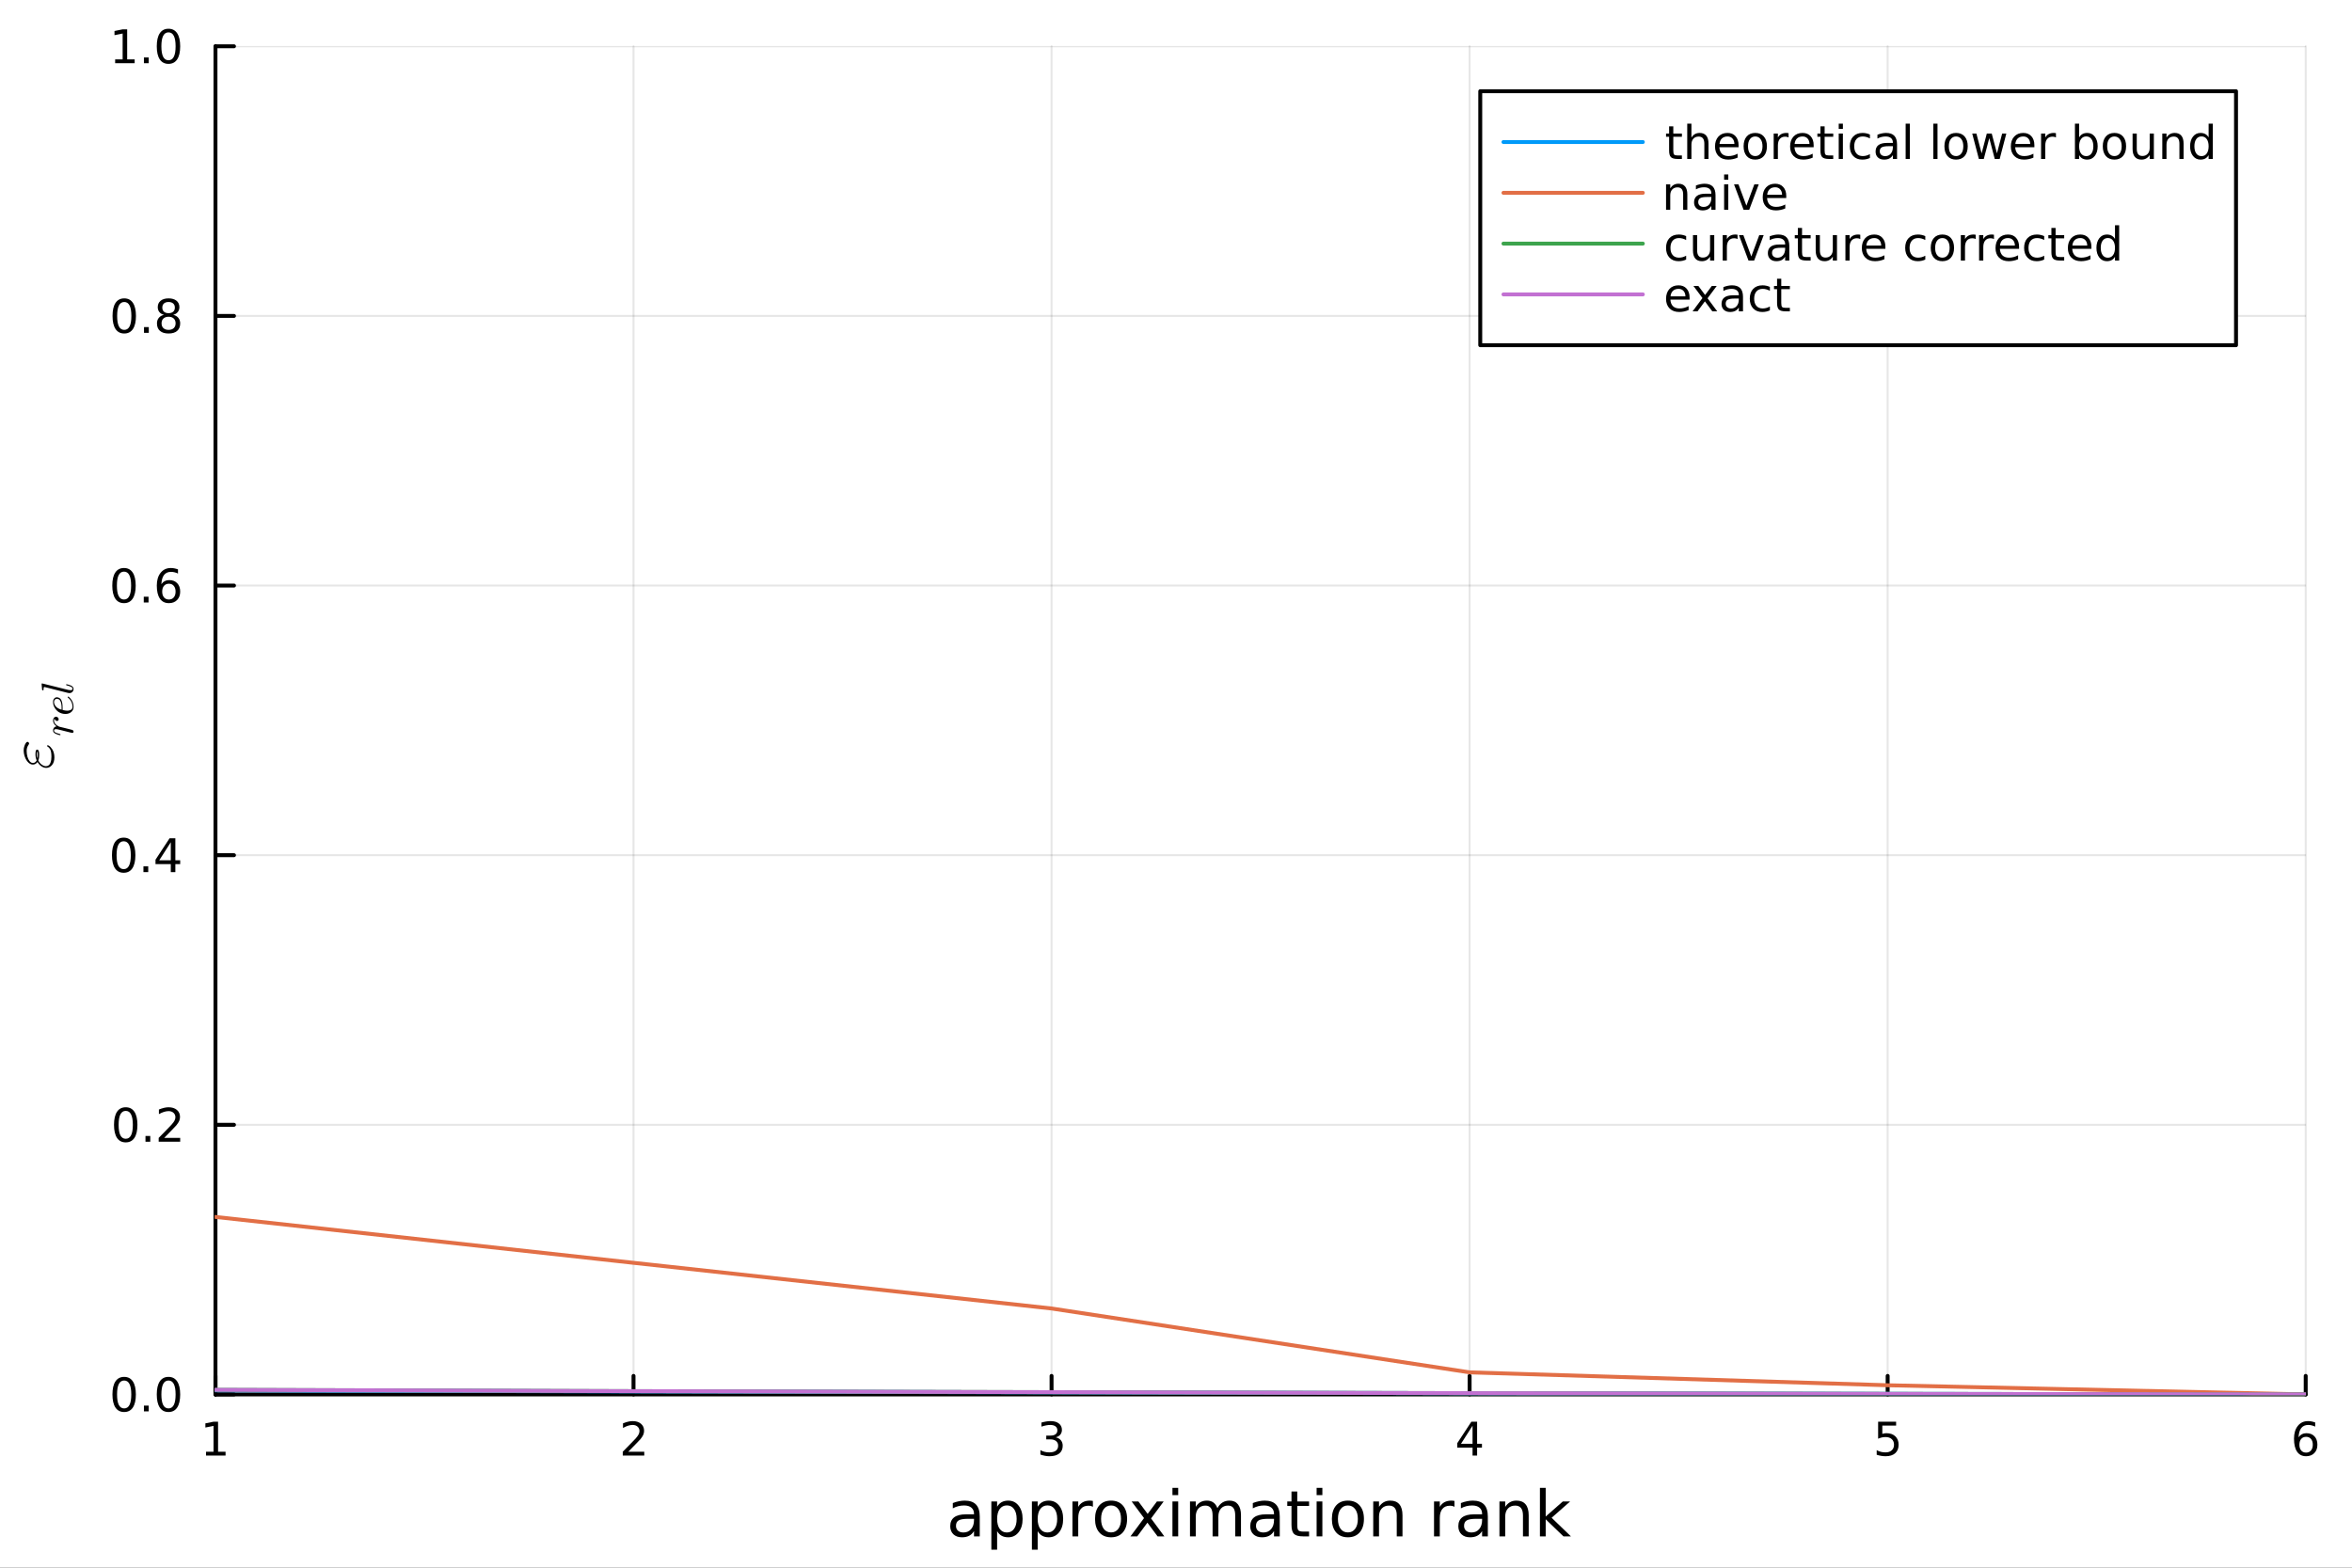 <?xml version="1.0" encoding="utf-8"?>
<svg xmlns="http://www.w3.org/2000/svg" xmlns:xlink="http://www.w3.org/1999/xlink" width="600" height="400" viewBox="0 0 2400 1600">
<rect x="0" y="0" width="2400" height="1600" fill="#333333" stroke="none"/>
<defs>
  <clipPath id="clip770">
    <rect x="0" y="0" width="2400" height="1600"/>
  </clipPath>
</defs>
<path clip-path="url(#clip770)" d="M0 1600 L2400 1600 L2400 0 L0 0  Z" fill="#ffffff" fill-rule="evenodd" fill-opacity="1"/>
<defs>
  <clipPath id="clip771">
    <rect x="480" y="0" width="1681" height="1600"/>
  </clipPath>
</defs>
<defs>
  <clipPath id="clip772">
    <rect x="310" y="47" width="2043" height="1377"/>
  </clipPath>
</defs>
<path clip-path="url(#clip770)" d="M219.866 1423.18 L2352.76 1423.18 L2352.76 47.244 L219.866 47.244  Z" fill="#ffffff" fill-rule="evenodd" fill-opacity="1"/>
<defs>
  <clipPath id="clip773">
    <rect x="219" y="47" width="2134" height="1377"/>
  </clipPath>
</defs>
<polyline clip-path="url(#clip773)" style="stroke:#000000; stroke-linecap:round; stroke-linejoin:round; stroke-width:2; stroke-opacity:0.1; fill:none" points="219.866,1423.18 219.866,47.244 "/>
<polyline clip-path="url(#clip773)" style="stroke:#000000; stroke-linecap:round; stroke-linejoin:round; stroke-width:2; stroke-opacity:0.1; fill:none" points="646.444,1423.18 646.444,47.244 "/>
<polyline clip-path="url(#clip773)" style="stroke:#000000; stroke-linecap:round; stroke-linejoin:round; stroke-width:2; stroke-opacity:0.1; fill:none" points="1073.02,1423.18 1073.02,47.244 "/>
<polyline clip-path="url(#clip773)" style="stroke:#000000; stroke-linecap:round; stroke-linejoin:round; stroke-width:2; stroke-opacity:0.1; fill:none" points="1499.6,1423.18 1499.6,47.244 "/>
<polyline clip-path="url(#clip773)" style="stroke:#000000; stroke-linecap:round; stroke-linejoin:round; stroke-width:2; stroke-opacity:0.1; fill:none" points="1926.18,1423.18 1926.18,47.244 "/>
<polyline clip-path="url(#clip773)" style="stroke:#000000; stroke-linecap:round; stroke-linejoin:round; stroke-width:2; stroke-opacity:0.1; fill:none" points="2352.76,1423.18 2352.76,47.244 "/>
<polyline clip-path="url(#clip770)" style="stroke:#000000; stroke-linecap:round; stroke-linejoin:round; stroke-width:4; stroke-opacity:1; fill:none" points="219.866,1423.18 2352.76,1423.18 "/>
<polyline clip-path="url(#clip770)" style="stroke:#000000; stroke-linecap:round; stroke-linejoin:round; stroke-width:4; stroke-opacity:1; fill:none" points="219.866,1423.18 219.866,1404.28 "/>
<polyline clip-path="url(#clip770)" style="stroke:#000000; stroke-linecap:round; stroke-linejoin:round; stroke-width:4; stroke-opacity:1; fill:none" points="646.444,1423.18 646.444,1404.28 "/>
<polyline clip-path="url(#clip770)" style="stroke:#000000; stroke-linecap:round; stroke-linejoin:round; stroke-width:4; stroke-opacity:1; fill:none" points="1073.02,1423.18 1073.02,1404.28 "/>
<polyline clip-path="url(#clip770)" style="stroke:#000000; stroke-linecap:round; stroke-linejoin:round; stroke-width:4; stroke-opacity:1; fill:none" points="1499.6,1423.18 1499.6,1404.28 "/>
<polyline clip-path="url(#clip770)" style="stroke:#000000; stroke-linecap:round; stroke-linejoin:round; stroke-width:4; stroke-opacity:1; fill:none" points="1926.18,1423.18 1926.18,1404.28 "/>
<polyline clip-path="url(#clip770)" style="stroke:#000000; stroke-linecap:round; stroke-linejoin:round; stroke-width:4; stroke-opacity:1; fill:none" points="2352.76,1423.18 2352.76,1404.28 "/>
<path clip-path="url(#clip770)" d="M210.248 1481.64 L217.887 1481.64 L217.887 1455.28 L209.577 1456.95 L209.577 1452.69 L217.841 1451.02 L222.517 1451.02 L222.517 1481.64 L230.156 1481.64 L230.156 1485.58 L210.248 1485.58 L210.248 1481.64 Z" fill="#000000" fill-rule="evenodd" fill-opacity="1" /><path clip-path="url(#clip770)" d="M641.097 1481.64 L657.416 1481.64 L657.416 1485.58 L635.472 1485.58 L635.472 1481.64 Q638.134 1478.89 642.717 1474.26 Q647.324 1469.61 648.504 1468.27 Q650.75 1465.74 651.629 1464.01 Q652.532 1462.25 652.532 1460.56 Q652.532 1457.8 650.588 1456.07 Q648.666 1454.33 645.565 1454.33 Q643.366 1454.33 640.912 1455.09 Q638.481 1455.86 635.704 1457.41 L635.704 1452.69 Q638.528 1451.55 640.981 1450.97 Q643.435 1450.39 645.472 1450.39 Q650.842 1450.39 654.037 1453.08 Q657.231 1455.77 657.231 1460.26 Q657.231 1462.39 656.421 1464.31 Q655.634 1466.2 653.527 1468.8 Q652.949 1469.47 649.847 1472.69 Q646.745 1475.88 641.097 1481.64 Z" fill="#000000" fill-rule="evenodd" fill-opacity="1" /><path clip-path="url(#clip770)" d="M1077.27 1466.95 Q1080.63 1467.66 1082.5 1469.93 Q1084.4 1472.2 1084.4 1475.53 Q1084.4 1480.65 1080.88 1483.45 Q1077.36 1486.25 1070.88 1486.25 Q1068.71 1486.25 1066.39 1485.81 Q1064.1 1485.39 1061.64 1484.54 L1061.64 1480.02 Q1063.59 1481.16 1065.9 1481.74 Q1068.22 1482.32 1070.74 1482.32 Q1075.14 1482.32 1077.43 1480.58 Q1079.75 1478.84 1079.75 1475.53 Q1079.75 1472.48 1077.59 1470.77 Q1075.46 1469.03 1071.64 1469.03 L1067.62 1469.03 L1067.62 1465.19 L1071.83 1465.19 Q1075.28 1465.19 1077.11 1463.82 Q1078.94 1462.43 1078.94 1459.84 Q1078.94 1457.18 1077.04 1455.77 Q1075.16 1454.33 1071.64 1454.33 Q1069.72 1454.33 1067.52 1454.75 Q1065.33 1455.16 1062.69 1456.04 L1062.69 1451.88 Q1065.35 1451.14 1067.66 1450.77 Q1070 1450.39 1072.06 1450.39 Q1077.39 1450.39 1080.49 1452.83 Q1083.59 1455.23 1083.59 1459.35 Q1083.59 1462.22 1081.95 1464.21 Q1080.3 1466.18 1077.27 1466.95 Z" fill="#000000" fill-rule="evenodd" fill-opacity="1" /><path clip-path="url(#clip770)" d="M1502.61 1455.09 L1490.8 1473.54 L1502.61 1473.54 L1502.61 1455.09 M1501.38 1451.02 L1507.26 1451.02 L1507.26 1473.54 L1512.19 1473.54 L1512.19 1477.43 L1507.26 1477.43 L1507.26 1485.58 L1502.61 1485.58 L1502.61 1477.43 L1487.01 1477.43 L1487.01 1472.92 L1501.38 1451.02 Z" fill="#000000" fill-rule="evenodd" fill-opacity="1" /><path clip-path="url(#clip770)" d="M1916.46 1451.02 L1934.81 1451.02 L1934.81 1454.96 L1920.74 1454.96 L1920.74 1463.43 Q1921.76 1463.08 1922.78 1462.92 Q1923.79 1462.73 1924.81 1462.73 Q1930.6 1462.73 1933.98 1465.9 Q1937.36 1469.08 1937.36 1474.49 Q1937.36 1480.07 1933.89 1483.17 Q1930.41 1486.25 1924.09 1486.25 Q1921.92 1486.25 1919.65 1485.88 Q1917.4 1485.51 1915 1484.77 L1915 1480.07 Q1917.08 1481.2 1919.3 1481.76 Q1921.53 1482.32 1924 1482.32 Q1928.01 1482.32 1930.34 1480.21 Q1932.68 1478.1 1932.68 1474.49 Q1932.68 1470.88 1930.34 1468.77 Q1928.01 1466.67 1924 1466.67 Q1922.13 1466.67 1920.25 1467.08 Q1918.4 1467.5 1916.46 1468.38 L1916.46 1451.02 Z" fill="#000000" fill-rule="evenodd" fill-opacity="1" /><path clip-path="url(#clip770)" d="M2353.16 1466.44 Q2350.01 1466.44 2348.16 1468.59 Q2346.33 1470.74 2346.33 1474.49 Q2346.33 1478.22 2348.16 1480.39 Q2350.01 1482.55 2353.16 1482.55 Q2356.31 1482.55 2358.14 1480.39 Q2359.99 1478.22 2359.99 1474.49 Q2359.99 1470.74 2358.14 1468.59 Q2356.31 1466.44 2353.16 1466.44 M2362.44 1451.78 L2362.44 1456.04 Q2360.68 1455.21 2358.88 1454.77 Q2357.1 1454.33 2355.34 1454.33 Q2350.71 1454.33 2348.25 1457.45 Q2345.82 1460.58 2345.48 1466.9 Q2346.84 1464.89 2348.9 1463.82 Q2350.96 1462.73 2353.44 1462.73 Q2358.65 1462.73 2361.66 1465.9 Q2364.69 1469.05 2364.69 1474.49 Q2364.69 1479.82 2361.54 1483.03 Q2358.39 1486.25 2353.16 1486.25 Q2347.17 1486.25 2343.99 1481.67 Q2340.82 1477.06 2340.82 1468.33 Q2340.82 1460.14 2344.71 1455.28 Q2348.6 1450.39 2355.15 1450.39 Q2356.91 1450.39 2358.69 1450.74 Q2360.5 1451.09 2362.44 1451.78 Z" fill="#000000" fill-rule="evenodd" fill-opacity="1" /><path clip-path="url(#clip770)" d="M988.062 1550.12 Q980.964 1550.12 978.227 1551.75 Q975.49 1553.37 975.49 1557.29 Q975.49 1560.4 977.527 1562.25 Q979.595 1564.07 983.128 1564.07 Q987.998 1564.07 990.926 1560.63 Q993.886 1557.16 993.886 1551.43 L993.886 1550.12 L988.062 1550.12 M999.743 1547.71 L999.743 1568.04 L993.886 1568.04 L993.886 1562.63 Q991.881 1565.88 988.889 1567.44 Q985.897 1568.97 981.569 1568.97 Q976.094 1568.97 972.848 1565.91 Q969.633 1562.82 969.633 1557.67 Q969.633 1551.65 973.643 1548.6 Q977.686 1545.54 985.675 1545.54 L993.886 1545.54 L993.886 1544.97 Q993.886 1540.93 991.213 1538.73 Q988.571 1536.5 983.765 1536.5 Q980.709 1536.5 977.813 1537.23 Q974.917 1537.97 972.243 1539.43 L972.243 1534.02 Q975.458 1532.78 978.481 1532.17 Q981.505 1531.54 984.37 1531.54 Q992.104 1531.54 995.923 1535.55 Q999.743 1539.56 999.743 1547.71 Z" fill="#000000" fill-rule="evenodd" fill-opacity="1" /><path clip-path="url(#clip770)" d="M1017.47 1562.7 L1017.47 1581.6 L1011.58 1581.6 L1011.58 1532.4 L1017.47 1532.4 L1017.47 1537.81 Q1019.32 1534.62 1022.12 1533.1 Q1024.95 1531.54 1028.87 1531.54 Q1035.36 1531.54 1039.4 1536.69 Q1043.48 1541.85 1043.48 1550.25 Q1043.48 1558.65 1039.4 1563.81 Q1035.36 1568.97 1028.87 1568.97 Q1024.95 1568.97 1022.12 1567.44 Q1019.32 1565.88 1017.47 1562.7 M1037.4 1550.25 Q1037.4 1543.79 1034.72 1540.13 Q1032.08 1536.44 1027.43 1536.44 Q1022.79 1536.44 1020.11 1540.13 Q1017.47 1543.79 1017.47 1550.25 Q1017.47 1556.71 1020.11 1560.4 Q1022.79 1564.07 1027.43 1564.07 Q1032.08 1564.07 1034.72 1560.4 Q1037.4 1556.71 1037.4 1550.25 Z" fill="#000000" fill-rule="evenodd" fill-opacity="1" /><path clip-path="url(#clip770)" d="M1058.85 1562.7 L1058.85 1581.6 L1052.96 1581.6 L1052.96 1532.4 L1058.85 1532.4 L1058.85 1537.81 Q1060.69 1534.62 1063.5 1533.1 Q1066.33 1531.54 1070.24 1531.54 Q1076.74 1531.54 1080.78 1536.69 Q1084.85 1541.85 1084.85 1550.25 Q1084.85 1558.65 1080.78 1563.81 Q1076.74 1568.97 1070.24 1568.97 Q1066.33 1568.97 1063.5 1567.44 Q1060.69 1565.88 1058.85 1562.7 M1078.77 1550.25 Q1078.77 1543.79 1076.1 1540.13 Q1073.46 1536.44 1068.81 1536.44 Q1064.16 1536.44 1061.49 1540.13 Q1058.85 1543.79 1058.85 1550.25 Q1058.85 1556.71 1061.49 1560.4 Q1064.16 1564.07 1068.81 1564.07 Q1073.46 1564.07 1076.1 1560.4 Q1078.77 1556.71 1078.77 1550.25 Z" fill="#000000" fill-rule="evenodd" fill-opacity="1" /><path clip-path="url(#clip770)" d="M1115.22 1537.87 Q1114.23 1537.3 1113.05 1537.04 Q1111.91 1536.76 1110.51 1536.76 Q1105.54 1536.76 1102.87 1540 Q1100.23 1543.22 1100.23 1549.27 L1100.23 1568.04 L1094.34 1568.04 L1094.34 1532.4 L1100.23 1532.4 L1100.23 1537.93 Q1102.07 1534.69 1105.03 1533.13 Q1107.99 1531.54 1112.22 1531.54 Q1112.83 1531.54 1113.56 1531.63 Q1114.29 1531.7 1115.18 1531.85 L1115.22 1537.87 Z" fill="#000000" fill-rule="evenodd" fill-opacity="1" /><path clip-path="url(#clip770)" d="M1133.74 1536.5 Q1129.03 1536.5 1126.29 1540.19 Q1123.56 1543.85 1123.56 1550.25 Q1123.56 1556.65 1126.26 1560.34 Q1129 1564 1133.74 1564 Q1138.42 1564 1141.16 1560.31 Q1143.89 1556.62 1143.89 1550.25 Q1143.89 1543.92 1141.16 1540.23 Q1138.42 1536.5 1133.74 1536.5 M1133.74 1531.54 Q1141.38 1531.54 1145.74 1536.5 Q1150.1 1541.47 1150.1 1550.25 Q1150.1 1559 1145.74 1564 Q1141.38 1568.97 1133.74 1568.97 Q1126.07 1568.97 1121.71 1564 Q1117.38 1559 1117.38 1550.25 Q1117.38 1541.47 1121.71 1536.5 Q1126.07 1531.54 1133.74 1531.54 Z" fill="#000000" fill-rule="evenodd" fill-opacity="1" /><path clip-path="url(#clip770)" d="M1187.44 1532.4 L1174.55 1549.74 L1188.1 1568.04 L1181.2 1568.04 L1170.82 1554.04 L1160.45 1568.04 L1153.54 1568.04 L1167.38 1549.39 L1154.72 1532.4 L1161.62 1532.4 L1171.08 1545.1 L1180.53 1532.4 L1187.44 1532.4 Z" fill="#000000" fill-rule="evenodd" fill-opacity="1" /><path clip-path="url(#clip770)" d="M1196.38 1532.4 L1202.24 1532.4 L1202.24 1568.04 L1196.38 1568.04 L1196.38 1532.4 M1196.38 1518.52 L1202.24 1518.52 L1202.24 1525.93 L1196.38 1525.93 L1196.38 1518.52 Z" fill="#000000" fill-rule="evenodd" fill-opacity="1" /><path clip-path="url(#clip770)" d="M1242.24 1539.24 Q1244.44 1535.29 1247.5 1533.41 Q1250.55 1531.54 1254.69 1531.54 Q1260.26 1531.54 1263.28 1535.45 Q1266.31 1539.33 1266.31 1546.53 L1266.31 1568.04 L1260.42 1568.04 L1260.42 1546.72 Q1260.42 1541.59 1258.6 1539.11 Q1256.79 1536.63 1253.07 1536.63 Q1248.51 1536.63 1245.87 1539.65 Q1243.23 1542.68 1243.23 1547.9 L1243.23 1568.04 L1237.34 1568.04 L1237.34 1546.72 Q1237.34 1541.56 1235.53 1539.11 Q1233.71 1536.63 1229.93 1536.63 Q1225.44 1536.63 1222.8 1539.68 Q1220.16 1542.71 1220.16 1547.9 L1220.16 1568.04 L1214.27 1568.04 L1214.27 1532.4 L1220.16 1532.4 L1220.16 1537.93 Q1222.16 1534.66 1224.96 1533.1 Q1227.76 1531.54 1231.61 1531.54 Q1235.5 1531.54 1238.2 1533.51 Q1240.94 1535.48 1242.24 1539.24 Z" fill="#000000" fill-rule="evenodd" fill-opacity="1" /><path clip-path="url(#clip770)" d="M1294.19 1550.12 Q1287.09 1550.12 1284.35 1551.75 Q1281.62 1553.37 1281.62 1557.29 Q1281.62 1560.4 1283.65 1562.25 Q1285.72 1564.07 1289.26 1564.07 Q1294.12 1564.07 1297.05 1560.63 Q1300.01 1557.16 1300.01 1551.43 L1300.01 1550.12 L1294.19 1550.12 M1305.87 1547.71 L1305.87 1568.04 L1300.01 1568.04 L1300.01 1562.63 Q1298.01 1565.88 1295.02 1567.44 Q1292.02 1568.97 1287.7 1568.97 Q1282.22 1568.97 1278.97 1565.91 Q1275.76 1562.82 1275.76 1557.67 Q1275.76 1551.65 1279.77 1548.6 Q1283.81 1545.54 1291.8 1545.54 L1300.01 1545.54 L1300.01 1544.97 Q1300.01 1540.93 1297.34 1538.73 Q1294.7 1536.5 1289.89 1536.5 Q1286.84 1536.5 1283.94 1537.23 Q1281.04 1537.97 1278.37 1539.43 L1278.37 1534.02 Q1281.58 1532.78 1284.61 1532.17 Q1287.63 1531.54 1290.5 1531.54 Q1298.23 1531.54 1302.05 1535.55 Q1305.87 1539.56 1305.87 1547.71 Z" fill="#000000" fill-rule="evenodd" fill-opacity="1" /><path clip-path="url(#clip770)" d="M1323.73 1522.27 L1323.73 1532.4 L1335.79 1532.4 L1335.79 1536.95 L1323.73 1536.95 L1323.73 1556.3 Q1323.73 1560.66 1324.9 1561.9 Q1326.11 1563.14 1329.77 1563.14 L1335.79 1563.14 L1335.79 1568.04 L1329.77 1568.04 Q1322.99 1568.04 1320.42 1565.53 Q1317.84 1562.98 1317.84 1556.3 L1317.84 1536.95 L1313.54 1536.95 L1313.54 1532.4 L1317.84 1532.4 L1317.84 1522.27 L1323.73 1522.27 Z" fill="#000000" fill-rule="evenodd" fill-opacity="1" /><path clip-path="url(#clip770)" d="M1343.49 1532.4 L1349.35 1532.4 L1349.35 1568.04 L1343.49 1568.04 L1343.49 1532.4 M1343.49 1518.52 L1349.35 1518.52 L1349.35 1525.93 L1343.49 1525.93 L1343.49 1518.52 Z" fill="#000000" fill-rule="evenodd" fill-opacity="1" /><path clip-path="url(#clip770)" d="M1375.42 1536.5 Q1370.7 1536.5 1367.97 1540.19 Q1365.23 1543.85 1365.23 1550.25 Q1365.23 1556.65 1367.94 1560.34 Q1370.67 1564 1375.42 1564 Q1380.09 1564 1382.83 1560.31 Q1385.57 1556.62 1385.57 1550.25 Q1385.57 1543.92 1382.83 1540.23 Q1380.09 1536.5 1375.42 1536.5 M1375.42 1531.54 Q1383.05 1531.54 1387.41 1536.5 Q1391.77 1541.47 1391.77 1550.25 Q1391.77 1559 1387.41 1564 Q1383.05 1568.97 1375.42 1568.97 Q1367.74 1568.97 1363.38 1564 Q1359.06 1559 1359.06 1550.25 Q1359.06 1541.47 1363.38 1536.5 Q1367.74 1531.54 1375.42 1531.54 Z" fill="#000000" fill-rule="evenodd" fill-opacity="1" /><path clip-path="url(#clip770)" d="M1431.11 1546.53 L1431.11 1568.04 L1425.26 1568.04 L1425.26 1546.72 Q1425.26 1541.66 1423.29 1539.14 Q1421.31 1536.63 1417.37 1536.63 Q1412.62 1536.63 1409.89 1539.65 Q1407.15 1542.68 1407.15 1547.9 L1407.15 1568.04 L1401.26 1568.04 L1401.26 1532.4 L1407.15 1532.4 L1407.15 1537.93 Q1409.25 1534.72 1412.08 1533.13 Q1414.95 1531.54 1418.67 1531.54 Q1424.81 1531.54 1427.96 1535.36 Q1431.11 1539.14 1431.11 1546.53 Z" fill="#000000" fill-rule="evenodd" fill-opacity="1" /><path clip-path="url(#clip770)" d="M1484.17 1537.87 Q1483.19 1537.3 1482.01 1537.04 Q1480.86 1536.76 1479.46 1536.76 Q1474.5 1536.76 1471.82 1540 Q1469.18 1543.22 1469.18 1549.27 L1469.18 1568.04 L1463.29 1568.04 L1463.29 1532.4 L1469.18 1532.4 L1469.18 1537.93 Q1471.03 1534.69 1473.99 1533.13 Q1476.95 1531.54 1481.18 1531.54 Q1481.79 1531.54 1482.52 1531.63 Q1483.25 1531.7 1484.14 1531.85 L1484.17 1537.87 Z" fill="#000000" fill-rule="evenodd" fill-opacity="1" /><path clip-path="url(#clip770)" d="M1506.52 1550.12 Q1499.42 1550.12 1496.68 1551.75 Q1493.94 1553.37 1493.94 1557.29 Q1493.94 1560.4 1495.98 1562.25 Q1498.05 1564.07 1501.58 1564.07 Q1506.45 1564.07 1509.38 1560.63 Q1512.34 1557.16 1512.34 1551.43 L1512.34 1550.12 L1506.52 1550.12 M1518.2 1547.71 L1518.2 1568.04 L1512.34 1568.04 L1512.34 1562.63 Q1510.34 1565.88 1507.34 1567.44 Q1504.35 1568.97 1500.02 1568.97 Q1494.55 1568.97 1491.3 1565.91 Q1488.09 1562.82 1488.09 1557.67 Q1488.09 1551.65 1492.1 1548.6 Q1496.14 1545.54 1504.13 1545.54 L1512.34 1545.54 L1512.34 1544.97 Q1512.34 1540.93 1509.67 1538.73 Q1507.03 1536.5 1502.22 1536.5 Q1499.16 1536.5 1496.27 1537.23 Q1493.37 1537.97 1490.7 1539.43 L1490.7 1534.02 Q1493.91 1532.78 1496.94 1532.17 Q1499.96 1531.54 1502.82 1531.54 Q1510.56 1531.54 1514.38 1535.55 Q1518.2 1539.56 1518.2 1547.71 Z" fill="#000000" fill-rule="evenodd" fill-opacity="1" /><path clip-path="url(#clip770)" d="M1559.89 1546.53 L1559.89 1568.04 L1554.04 1568.04 L1554.04 1546.72 Q1554.04 1541.66 1552.06 1539.14 Q1550.09 1536.63 1546.14 1536.63 Q1541.4 1536.63 1538.66 1539.65 Q1535.93 1542.68 1535.93 1547.9 L1535.93 1568.04 L1530.04 1568.04 L1530.04 1532.4 L1535.93 1532.4 L1535.93 1537.93 Q1538.03 1534.72 1540.86 1533.13 Q1543.72 1531.54 1547.45 1531.54 Q1553.59 1531.54 1556.74 1535.36 Q1559.89 1539.14 1559.89 1546.53 Z" fill="#000000" fill-rule="evenodd" fill-opacity="1" /><path clip-path="url(#clip770)" d="M1571.35 1518.52 L1577.24 1518.52 L1577.24 1547.77 L1594.71 1532.4 L1602.19 1532.4 L1583.29 1549.07 L1602.99 1568.04 L1595.35 1568.04 L1577.24 1550.63 L1577.24 1568.04 L1571.35 1568.04 L1571.35 1518.52 Z" fill="#000000" fill-rule="evenodd" fill-opacity="1" /><polyline clip-path="url(#clip773)" style="stroke:#000000; stroke-linecap:round; stroke-linejoin:round; stroke-width:2; stroke-opacity:0.1; fill:none" points="219.866,1423.18 2352.76,1423.18 "/>
<polyline clip-path="url(#clip773)" style="stroke:#000000; stroke-linecap:round; stroke-linejoin:round; stroke-width:2; stroke-opacity:0.1; fill:none" points="219.866,1147.99 2352.76,1147.99 "/>
<polyline clip-path="url(#clip773)" style="stroke:#000000; stroke-linecap:round; stroke-linejoin:round; stroke-width:2; stroke-opacity:0.1; fill:none" points="219.866,872.806 2352.76,872.806 "/>
<polyline clip-path="url(#clip773)" style="stroke:#000000; stroke-linecap:round; stroke-linejoin:round; stroke-width:2; stroke-opacity:0.1; fill:none" points="219.866,597.618 2352.76,597.618 "/>
<polyline clip-path="url(#clip773)" style="stroke:#000000; stroke-linecap:round; stroke-linejoin:round; stroke-width:2; stroke-opacity:0.1; fill:none" points="219.866,322.431 2352.76,322.431 "/>
<polyline clip-path="url(#clip773)" style="stroke:#000000; stroke-linecap:round; stroke-linejoin:round; stroke-width:2; stroke-opacity:0.1; fill:none" points="219.866,47.244 2352.76,47.244 "/>
<polyline clip-path="url(#clip770)" style="stroke:#000000; stroke-linecap:round; stroke-linejoin:round; stroke-width:4; stroke-opacity:1; fill:none" points="219.866,1423.18 219.866,47.244 "/>
<polyline clip-path="url(#clip770)" style="stroke:#000000; stroke-linecap:round; stroke-linejoin:round; stroke-width:4; stroke-opacity:1; fill:none" points="219.866,1423.18 238.764,1423.18 "/>
<polyline clip-path="url(#clip770)" style="stroke:#000000; stroke-linecap:round; stroke-linejoin:round; stroke-width:4; stroke-opacity:1; fill:none" points="219.866,1147.99 238.764,1147.99 "/>
<polyline clip-path="url(#clip770)" style="stroke:#000000; stroke-linecap:round; stroke-linejoin:round; stroke-width:4; stroke-opacity:1; fill:none" points="219.866,872.806 238.764,872.806 "/>
<polyline clip-path="url(#clip770)" style="stroke:#000000; stroke-linecap:round; stroke-linejoin:round; stroke-width:4; stroke-opacity:1; fill:none" points="219.866,597.618 238.764,597.618 "/>
<polyline clip-path="url(#clip770)" style="stroke:#000000; stroke-linecap:round; stroke-linejoin:round; stroke-width:4; stroke-opacity:1; fill:none" points="219.866,322.431 238.764,322.431 "/>
<polyline clip-path="url(#clip770)" style="stroke:#000000; stroke-linecap:round; stroke-linejoin:round; stroke-width:4; stroke-opacity:1; fill:none" points="219.866,47.244 238.764,47.244 "/>
<path clip-path="url(#clip770)" d="M126.691 1408.98 Q123.08 1408.98 121.251 1412.54 Q119.445 1416.08 119.445 1423.21 Q119.445 1430.32 121.251 1433.89 Q123.08 1437.43 126.691 1437.43 Q130.325 1437.43 132.13 1433.89 Q133.959 1430.32 133.959 1423.21 Q133.959 1416.08 132.13 1412.54 Q130.325 1408.98 126.691 1408.98 M126.691 1405.27 Q132.501 1405.27 135.556 1409.88 Q138.635 1414.46 138.635 1423.21 Q138.635 1431.94 135.556 1436.55 Q132.501 1441.13 126.691 1441.13 Q120.88 1441.13 117.802 1436.55 Q114.746 1431.94 114.746 1423.21 Q114.746 1414.46 117.802 1409.88 Q120.88 1405.27 126.691 1405.27 Z" fill="#000000" fill-rule="evenodd" fill-opacity="1" /><path clip-path="url(#clip770)" d="M146.853 1434.58 L151.737 1434.58 L151.737 1440.46 L146.853 1440.46 L146.853 1434.58 Z" fill="#000000" fill-rule="evenodd" fill-opacity="1" /><path clip-path="url(#clip770)" d="M171.922 1408.98 Q168.311 1408.98 166.482 1412.54 Q164.677 1416.08 164.677 1423.21 Q164.677 1430.32 166.482 1433.89 Q168.311 1437.43 171.922 1437.43 Q175.556 1437.43 177.362 1433.89 Q179.19 1430.32 179.19 1423.21 Q179.19 1416.08 177.362 1412.54 Q175.556 1408.98 171.922 1408.98 M171.922 1405.27 Q177.732 1405.27 180.788 1409.88 Q183.866 1414.46 183.866 1423.21 Q183.866 1431.94 180.788 1436.55 Q177.732 1441.13 171.922 1441.13 Q166.112 1441.13 163.033 1436.55 Q159.978 1431.94 159.978 1423.21 Q159.978 1414.46 163.033 1409.88 Q166.112 1405.27 171.922 1405.27 Z" fill="#000000" fill-rule="evenodd" fill-opacity="1" /><path clip-path="url(#clip770)" d="M128.288 1133.79 Q124.677 1133.79 122.848 1137.36 Q121.043 1140.9 121.043 1148.03 Q121.043 1155.13 122.848 1158.7 Q124.677 1162.24 128.288 1162.24 Q131.922 1162.24 133.728 1158.7 Q135.556 1155.13 135.556 1148.03 Q135.556 1140.9 133.728 1137.36 Q131.922 1133.79 128.288 1133.79 M128.288 1130.09 Q134.098 1130.09 137.154 1134.69 Q140.232 1139.28 140.232 1148.03 Q140.232 1156.75 137.154 1161.36 Q134.098 1165.94 128.288 1165.94 Q122.478 1165.94 119.399 1161.36 Q116.343 1156.75 116.343 1148.03 Q116.343 1139.28 119.399 1134.69 Q122.478 1130.09 128.288 1130.09 Z" fill="#000000" fill-rule="evenodd" fill-opacity="1" /><path clip-path="url(#clip770)" d="M148.45 1159.39 L153.334 1159.39 L153.334 1165.27 L148.45 1165.27 L148.45 1159.39 Z" fill="#000000" fill-rule="evenodd" fill-opacity="1" /><path clip-path="url(#clip770)" d="M167.547 1161.34 L183.866 1161.34 L183.866 1165.27 L161.922 1165.27 L161.922 1161.34 Q164.584 1158.58 169.167 1153.95 Q173.774 1149.3 174.954 1147.96 Q177.2 1145.43 178.079 1143.7 Q178.982 1141.94 178.982 1140.25 Q178.982 1137.5 177.038 1135.76 Q175.116 1134.02 172.014 1134.02 Q169.815 1134.02 167.362 1134.79 Q164.931 1135.55 162.153 1137.1 L162.153 1132.38 Q164.977 1131.25 167.431 1130.67 Q169.885 1130.09 171.922 1130.09 Q177.292 1130.09 180.487 1132.77 Q183.681 1135.46 183.681 1139.95 Q183.681 1142.08 182.871 1144 Q182.084 1145.9 179.977 1148.49 Q179.399 1149.16 176.297 1152.38 Q173.195 1155.57 167.547 1161.34 Z" fill="#000000" fill-rule="evenodd" fill-opacity="1" /><path clip-path="url(#clip770)" d="M126.205 858.604 Q122.593 858.604 120.765 862.169 Q118.959 865.711 118.959 872.84 Q118.959 879.947 120.765 883.512 Q122.593 887.053 126.205 887.053 Q129.839 887.053 131.644 883.512 Q133.473 879.947 133.473 872.84 Q133.473 865.711 131.644 862.169 Q129.839 858.604 126.205 858.604 M126.205 854.901 Q132.015 854.901 135.07 859.507 Q138.149 864.09 138.149 872.84 Q138.149 881.567 135.07 886.174 Q132.015 890.757 126.205 890.757 Q120.394 890.757 117.316 886.174 Q114.26 881.567 114.26 872.84 Q114.26 864.09 117.316 859.507 Q120.394 854.901 126.205 854.901 Z" fill="#000000" fill-rule="evenodd" fill-opacity="1" /><path clip-path="url(#clip770)" d="M146.366 884.206 L151.251 884.206 L151.251 890.086 L146.366 890.086 L146.366 884.206 Z" fill="#000000" fill-rule="evenodd" fill-opacity="1" /><path clip-path="url(#clip770)" d="M174.283 859.6 L162.477 878.049 L174.283 878.049 L174.283 859.6 M173.056 855.526 L178.936 855.526 L178.936 878.049 L183.866 878.049 L183.866 881.937 L178.936 881.937 L178.936 890.086 L174.283 890.086 L174.283 881.937 L158.681 881.937 L158.681 877.424 L173.056 855.526 Z" fill="#000000" fill-rule="evenodd" fill-opacity="1" /><path clip-path="url(#clip770)" d="M126.529 583.417 Q122.918 583.417 121.089 586.982 Q119.283 590.524 119.283 597.653 Q119.283 604.76 121.089 608.324 Q122.918 611.866 126.529 611.866 Q130.163 611.866 131.968 608.324 Q133.797 604.76 133.797 597.653 Q133.797 590.524 131.968 586.982 Q130.163 583.417 126.529 583.417 M126.529 579.713 Q132.339 579.713 135.394 584.32 Q138.473 588.903 138.473 597.653 Q138.473 606.38 135.394 610.986 Q132.339 615.57 126.529 615.57 Q120.718 615.57 117.64 610.986 Q114.584 606.38 114.584 597.653 Q114.584 588.903 117.64 584.32 Q120.718 579.713 126.529 579.713 Z" fill="#000000" fill-rule="evenodd" fill-opacity="1" /><path clip-path="url(#clip770)" d="M146.691 609.019 L151.575 609.019 L151.575 614.898 L146.691 614.898 L146.691 609.019 Z" fill="#000000" fill-rule="evenodd" fill-opacity="1" /><path clip-path="url(#clip770)" d="M172.339 595.755 Q169.19 595.755 167.339 597.908 Q165.51 600.061 165.51 603.81 Q165.51 607.537 167.339 609.713 Q169.19 611.866 172.339 611.866 Q175.487 611.866 177.315 609.713 Q179.167 607.537 179.167 603.81 Q179.167 600.061 177.315 597.908 Q175.487 595.755 172.339 595.755 M181.621 581.102 L181.621 585.362 Q179.862 584.528 178.056 584.088 Q176.274 583.649 174.514 583.649 Q169.885 583.649 167.431 586.774 Q165.001 589.899 164.653 596.218 Q166.019 594.204 168.079 593.139 Q170.139 592.051 172.616 592.051 Q177.825 592.051 180.834 595.223 Q183.866 598.371 183.866 603.81 Q183.866 609.135 180.718 612.352 Q177.57 615.57 172.339 615.57 Q166.343 615.57 163.172 610.986 Q160.001 606.38 160.001 597.653 Q160.001 589.459 163.89 584.598 Q167.778 579.713 174.329 579.713 Q176.089 579.713 177.871 580.061 Q179.676 580.408 181.621 581.102 Z" fill="#000000" fill-rule="evenodd" fill-opacity="1" /><path clip-path="url(#clip770)" d="M126.783 308.23 Q123.172 308.23 121.343 311.795 Q119.538 315.336 119.538 322.466 Q119.538 329.572 121.343 333.137 Q123.172 336.679 126.783 336.679 Q130.417 336.679 132.223 333.137 Q134.052 329.572 134.052 322.466 Q134.052 315.336 132.223 311.795 Q130.417 308.23 126.783 308.23 M126.783 304.526 Q132.593 304.526 135.649 309.133 Q138.728 313.716 138.728 322.466 Q138.728 331.193 135.649 335.799 Q132.593 340.383 126.783 340.383 Q120.973 340.383 117.894 335.799 Q114.839 331.193 114.839 322.466 Q114.839 313.716 117.894 309.133 Q120.973 304.526 126.783 304.526 Z" fill="#000000" fill-rule="evenodd" fill-opacity="1" /><path clip-path="url(#clip770)" d="M146.945 333.832 L151.829 333.832 L151.829 339.711 L146.945 339.711 L146.945 333.832 Z" fill="#000000" fill-rule="evenodd" fill-opacity="1" /><path clip-path="url(#clip770)" d="M172.014 323.299 Q168.681 323.299 166.76 325.082 Q164.862 326.864 164.862 329.989 Q164.862 333.114 166.76 334.896 Q168.681 336.679 172.014 336.679 Q175.348 336.679 177.269 334.896 Q179.19 333.091 179.19 329.989 Q179.19 326.864 177.269 325.082 Q175.371 323.299 172.014 323.299 M167.339 321.309 Q164.329 320.568 162.64 318.508 Q160.973 316.447 160.973 313.485 Q160.973 309.341 163.913 306.934 Q166.876 304.526 172.014 304.526 Q177.176 304.526 180.116 306.934 Q183.056 309.341 183.056 313.485 Q183.056 316.447 181.366 318.508 Q179.7 320.568 176.714 321.309 Q180.093 322.096 181.968 324.387 Q183.866 326.679 183.866 329.989 Q183.866 335.012 180.788 337.697 Q177.732 340.383 172.014 340.383 Q166.297 340.383 163.218 337.697 Q160.163 335.012 160.163 329.989 Q160.163 326.679 162.061 324.387 Q163.959 322.096 167.339 321.309 M165.626 313.924 Q165.626 316.61 167.292 318.114 Q168.982 319.619 172.014 319.619 Q175.024 319.619 176.714 318.114 Q178.426 316.61 178.426 313.924 Q178.426 311.239 176.714 309.735 Q175.024 308.23 172.014 308.23 Q168.982 308.23 167.292 309.735 Q165.626 311.239 165.626 313.924 Z" fill="#000000" fill-rule="evenodd" fill-opacity="1" /><path clip-path="url(#clip770)" d="M117.501 60.589 L125.14 60.589 L125.14 34.223 L116.83 35.89 L116.83 31.631 L125.093 29.964 L129.769 29.964 L129.769 60.589 L137.408 60.589 L137.408 64.524 L117.501 64.524 L117.501 60.589 Z" fill="#000000" fill-rule="evenodd" fill-opacity="1" /><path clip-path="url(#clip770)" d="M146.853 58.645 L151.737 58.645 L151.737 64.524 L146.853 64.524 L146.853 58.645 Z" fill="#000000" fill-rule="evenodd" fill-opacity="1" /><path clip-path="url(#clip770)" d="M171.922 33.043 Q168.311 33.043 166.482 36.608 Q164.677 40.149 164.677 47.279 Q164.677 54.385 166.482 57.95 Q168.311 61.492 171.922 61.492 Q175.556 61.492 177.362 57.95 Q179.19 54.385 179.19 47.279 Q179.19 40.149 177.362 36.608 Q175.556 33.043 171.922 33.043 M171.922 29.339 Q177.732 29.339 180.788 33.946 Q183.866 38.529 183.866 47.279 Q183.866 56.006 180.788 60.612 Q177.732 65.195 171.922 65.195 Q166.112 65.195 163.033 60.612 Q159.978 56.006 159.978 47.279 Q159.978 38.529 163.033 33.946 Q166.112 29.339 171.922 29.339 Z" fill="#000000" fill-rule="evenodd" fill-opacity="1" /><path clip-path="url(#clip770)" d="M27.939 757.108 Q28.616 757.108 29.163 757.688 Q29.71 758.236 29.71 758.912 Q29.71 759.298 29.066 760.232 Q27.198 762.905 27.198 766.287 Q27.198 769.314 27.939 772.116 Q28.68 774.918 30.194 776.818 Q31.675 778.686 33.607 778.686 Q36.023 778.686 37.44 776.045 Q36.184 773.308 36.184 769.926 Q36.184 768.831 36.248 768.09 Q36.313 767.318 36.474 766.577 Q36.635 765.836 37.021 765.482 Q37.376 765.095 37.955 765.095 Q40.016 765.095 40.016 770.442 Q40.016 773.92 39.082 776.11 Q40.467 778.912 42.69 780.458 Q44.912 782.003 46.812 782.003 Q48.454 782.003 49.646 781.102 Q50.838 780.168 51.417 778.654 Q51.997 777.108 52.255 775.594 Q52.48 774.049 52.48 772.342 Q52.48 769.54 52.126 767.575 Q51.739 765.578 51.031 764.483 Q50.322 763.356 49.839 762.905 Q49.324 762.422 48.519 761.939 Q48.068 761.649 48.068 761.263 Q48.068 760.973 48.261 760.78 Q48.422 760.554 48.712 760.554 Q49.066 760.554 49.807 761.005 Q50.548 761.424 51.546 762.454 Q52.512 763.453 53.414 764.838 Q54.284 766.19 54.895 768.348 Q55.507 770.506 55.507 772.954 Q55.507 777.945 53.06 780.844 Q50.612 783.71 47.198 783.71 Q44.815 783.71 42.367 782.132 Q39.888 780.522 38.309 777.688 Q36.345 780.329 33.607 780.329 Q31.16 780.329 28.97 778.268 Q26.78 776.174 25.492 772.793 Q24.171 769.379 24.171 765.643 Q24.171 763.549 24.88 761.488 Q25.556 759.427 26.425 758.268 Q27.295 757.108 27.939 757.108 M38.02 766.802 Q37.633 768.219 37.633 769.926 Q37.633 772.245 38.213 773.952 Q38.567 772.567 38.567 770.442 Q38.567 768.67 38.471 768.155 Q38.374 767.607 38.02 766.802 Z" fill="#000000" fill-rule="evenodd" fill-opacity="1" /><path clip-path="url(#clip770)" d="M57.129 731.525 Q58.324 731.525 59.091 732.314 Q59.857 733.08 59.857 734.072 Q59.857 734.929 59.361 735.38 Q58.865 735.831 58.234 735.831 Q57.332 735.831 56.588 735.132 Q55.844 734.433 55.687 733.419 Q55.145 734.162 55.145 735.357 Q55.145 737.319 56.656 739.055 Q57.355 739.821 58.64 740.655 Q59.902 741.489 60.443 741.647 L66.463 743.112 Q67.139 743.248 70.385 744.082 Q73.609 744.893 73.744 744.961 Q74.376 745.187 74.714 745.683 Q75.052 746.178 75.052 746.674 Q75.052 747.238 74.714 747.621 Q74.376 748.005 73.79 748.005 Q73.699 748.005 73.361 747.937 Q73.023 747.869 72.55 747.757 Q72.076 747.644 71.806 747.599 L61.142 744.916 Q59.203 744.42 58.595 744.307 Q57.964 744.172 57.265 744.172 Q56.047 744.172 55.596 744.555 Q55.145 744.939 55.145 745.615 Q55.145 746.787 56.543 747.554 Q57.941 748.32 60.646 748.974 Q61.39 749.177 61.548 749.312 Q61.706 749.425 61.706 749.763 Q61.683 750.327 61.232 750.327 Q61.12 750.327 60.398 750.146 Q59.654 749.966 58.572 749.628 Q57.468 749.267 56.769 748.884 Q56.295 748.658 55.98 748.455 Q55.664 748.253 55.168 747.847 Q54.672 747.441 54.402 746.832 Q54.131 746.224 54.131 745.48 Q54.131 743.856 55.123 742.707 Q56.115 741.534 57.67 741.264 Q56.859 740.7 56.16 740.001 Q55.439 739.303 54.785 738.018 Q54.131 736.732 54.131 735.357 Q54.131 733.644 55.01 732.584 Q55.867 731.525 57.129 731.525 Z" fill="#000000" fill-rule="evenodd" fill-opacity="1" /><path clip-path="url(#clip770)" d="M69.191 711.114 Q69.393 710.934 69.596 710.934 Q69.799 710.934 70.385 711.385 Q70.972 711.813 71.76 712.737 Q72.55 713.662 73.293 714.857 Q74.037 716.051 74.534 717.81 Q75.052 719.568 75.052 721.417 Q75.052 724.731 72.685 726.715 Q70.318 728.676 66.688 728.676 Q64.366 728.676 62.315 727.91 Q60.24 727.143 58.775 725.903 Q57.31 724.641 56.25 723.063 Q55.168 721.462 54.65 719.794 Q54.131 718.125 54.131 716.57 Q54.131 714.293 55.281 712.963 Q56.431 711.633 58.054 711.633 Q58.437 711.633 58.91 711.745 Q59.384 711.836 60.128 712.151 Q60.872 712.444 61.616 713.211 Q62.337 713.977 62.81 715.105 Q63.87 717.607 63.87 722.161 L63.87 724.618 Q66.778 725.34 68.672 725.34 Q69.416 725.34 70.183 725.204 Q70.926 725.069 71.873 724.708 Q72.82 724.325 73.429 723.468 Q74.015 722.589 74.015 721.327 Q74.015 720.921 73.992 720.493 Q73.97 720.042 73.722 718.914 Q73.474 717.765 73.046 716.75 Q72.617 715.736 71.693 714.451 Q70.746 713.143 69.461 712.106 Q68.988 711.745 68.988 711.497 Q68.988 711.295 69.191 711.114 M58.054 713.166 Q56.814 713.166 55.98 714.09 Q55.145 714.992 55.145 716.57 Q55.145 717.066 55.258 717.675 Q55.371 718.283 55.844 719.298 Q56.318 720.29 57.107 721.169 Q57.873 722.048 59.384 722.927 Q60.872 723.807 62.856 724.325 L62.856 722.431 Q62.856 721.778 62.856 721.304 Q62.833 720.831 62.743 719.794 Q62.653 718.734 62.495 717.968 Q62.315 717.201 61.954 716.232 Q61.593 715.262 61.12 714.654 Q60.624 714.022 59.835 713.594 Q59.046 713.166 58.054 713.166 Z" fill="#000000" fill-rule="evenodd" fill-opacity="1" /><path clip-path="url(#clip770)" d="M42.994 697.5 L69.686 704.15 Q70.746 704.421 71.896 704.421 Q74.015 704.421 74.015 703.023 Q74.015 702.369 73.587 701.828 Q73.136 701.287 72.257 700.882 Q71.355 700.453 70.498 700.183 Q69.641 699.89 68.311 699.529 Q67.793 699.416 67.635 699.303 Q67.477 699.191 67.477 698.875 Q67.477 698.312 67.928 698.312 Q70.701 698.875 72.459 699.709 Q75.052 700.927 75.052 703.181 Q75.052 704.872 73.88 706.134 Q72.685 707.374 70.791 707.374 Q70.07 707.374 69.213 707.149 L46.128 701.332 L45.226 701.175 Q44.978 701.175 44.843 701.265 Q44.708 701.355 44.572 701.896 Q44.437 702.415 44.437 703.452 Q44.437 703.88 44.414 704.083 Q44.392 704.263 44.279 704.444 Q44.167 704.601 43.919 704.601 Q43.513 704.601 43.287 704.444 Q43.062 704.263 43.017 704.128 Q42.972 703.993 42.949 703.722 Q42.927 703.339 42.814 702.054 Q42.679 700.769 42.589 699.664 Q42.498 698.56 42.498 698.086 Q42.498 697.816 42.634 697.68 Q42.746 697.522 42.882 697.5 L42.994 697.5 Z" fill="#000000" fill-rule="evenodd" fill-opacity="1" /><polyline clip-path="url(#clip773)" style="stroke:#009af9; stroke-linecap:round; stroke-linejoin:round; stroke-width:4; stroke-opacity:1; fill:none" points="219.866,1418.98 646.444,1420.11 1073.02,1421.05 1499.6,1421.94 1926.18,1422.61 2352.76,1423.18 "/>
<polyline clip-path="url(#clip773)" style="stroke:#e26f46; stroke-linecap:round; stroke-linejoin:round; stroke-width:4; stroke-opacity:1; fill:none" points="219.866,1242.02 646.444,1288.85 1073.02,1335.46 1499.6,1400.65 1926.18,1413.81 2352.76,1423.18 "/>
<polyline clip-path="url(#clip773)" style="stroke:#3da44d; stroke-linecap:round; stroke-linejoin:round; stroke-width:4; stroke-opacity:1; fill:none" points="219.866,1418.47 646.444,1419.84 1073.02,1420.88 1499.6,1421.89 1926.18,1422.59 2352.76,1423.18 "/>
<polyline clip-path="url(#clip773)" style="stroke:#c271d2; stroke-linecap:round; stroke-linejoin:round; stroke-width:4; stroke-opacity:1; fill:none" points="219.866,1418.47 646.444,1419.84 1073.02,1420.88 1499.6,1421.89 1926.18,1422.59 2352.76,1423.18 "/>
<path clip-path="url(#clip770)" d="M1510.46 352.309 L2281.66 352.309 L2281.66 93.109 L1510.46 93.109  Z" fill="#ffffff" fill-rule="evenodd" fill-opacity="1"/>
<polyline clip-path="url(#clip770)" style="stroke:#000000; stroke-linecap:round; stroke-linejoin:round; stroke-width:4; stroke-opacity:1; fill:none" points="1510.46,352.309 2281.66,352.309 2281.66,93.109 1510.46,93.109 1510.46,352.309 "/>
<polyline clip-path="url(#clip770)" style="stroke:#009af9; stroke-linecap:round; stroke-linejoin:round; stroke-width:4; stroke-opacity:1; fill:none" points="1534.16,144.949 1676.35,144.949 "/>
<path clip-path="url(#clip770)" d="M1707.45 128.942 L1707.45 136.303 L1716.23 136.303 L1716.23 139.613 L1707.45 139.613 L1707.45 153.687 Q1707.45 156.858 1708.31 157.761 Q1709.19 158.664 1711.85 158.664 L1716.23 158.664 L1716.23 162.229 L1711.85 162.229 Q1706.92 162.229 1705.05 160.4 Q1703.17 158.548 1703.17 153.687 L1703.17 139.613 L1700.05 139.613 L1700.05 136.303 L1703.17 136.303 L1703.17 128.942 L1707.45 128.942 Z" fill="#000000" fill-rule="evenodd" fill-opacity="1" /><path clip-path="url(#clip770)" d="M1743.38 146.581 L1743.38 162.229 L1739.12 162.229 L1739.12 146.719 Q1739.12 143.039 1737.69 141.21 Q1736.25 139.382 1733.38 139.382 Q1729.93 139.382 1727.94 141.581 Q1725.95 143.78 1725.95 147.576 L1725.95 162.229 L1721.67 162.229 L1721.67 126.21 L1725.95 126.21 L1725.95 140.331 Q1727.48 137.993 1729.54 136.835 Q1731.62 135.678 1734.33 135.678 Q1738.8 135.678 1741.09 138.456 Q1743.38 141.21 1743.38 146.581 Z" fill="#000000" fill-rule="evenodd" fill-opacity="1" /><path clip-path="url(#clip770)" d="M1774.05 148.201 L1774.05 150.284 L1754.47 150.284 Q1754.75 154.682 1757.11 156.997 Q1759.49 159.289 1763.73 159.289 Q1766.18 159.289 1768.47 158.687 Q1770.79 158.085 1773.06 156.881 L1773.06 160.909 Q1770.76 161.881 1768.36 162.391 Q1765.95 162.9 1763.47 162.9 Q1757.27 162.9 1753.63 159.289 Q1750.02 155.678 1750.02 149.52 Q1750.02 143.155 1753.45 139.428 Q1756.9 135.678 1762.73 135.678 Q1767.96 135.678 1771 139.057 Q1774.05 142.414 1774.05 148.201 M1769.79 146.951 Q1769.75 143.456 1767.82 141.372 Q1765.93 139.289 1762.78 139.289 Q1759.21 139.289 1757.06 141.303 Q1754.93 143.317 1754.61 146.974 L1769.79 146.951 Z" fill="#000000" fill-rule="evenodd" fill-opacity="1" /><path clip-path="url(#clip770)" d="M1791.09 139.289 Q1787.66 139.289 1785.67 141.974 Q1783.68 144.636 1783.68 149.289 Q1783.68 153.942 1785.65 156.627 Q1787.64 159.289 1791.09 159.289 Q1794.49 159.289 1796.48 156.604 Q1798.47 153.918 1798.47 149.289 Q1798.47 144.682 1796.48 141.997 Q1794.49 139.289 1791.09 139.289 M1791.09 135.678 Q1796.64 135.678 1799.82 139.289 Q1802.99 142.9 1802.99 149.289 Q1802.99 155.655 1799.82 159.289 Q1796.64 162.9 1791.09 162.9 Q1785.51 162.9 1782.34 159.289 Q1779.19 155.655 1779.19 149.289 Q1779.19 142.9 1782.34 139.289 Q1785.51 135.678 1791.09 135.678 Z" fill="#000000" fill-rule="evenodd" fill-opacity="1" /><path clip-path="url(#clip770)" d="M1825.07 140.284 Q1824.35 139.868 1823.5 139.682 Q1822.66 139.474 1821.64 139.474 Q1818.03 139.474 1816.09 141.835 Q1814.17 144.173 1814.17 148.571 L1814.17 162.229 L1809.88 162.229 L1809.88 136.303 L1814.17 136.303 L1814.17 140.331 Q1815.51 137.969 1817.66 136.835 Q1819.82 135.678 1822.89 135.678 Q1823.33 135.678 1823.87 135.747 Q1824.4 135.794 1825.05 135.909 L1825.07 140.284 Z" fill="#000000" fill-rule="evenodd" fill-opacity="1" /><path clip-path="url(#clip770)" d="M1850.67 148.201 L1850.67 150.284 L1831.09 150.284 Q1831.37 154.682 1833.73 156.997 Q1836.11 159.289 1840.35 159.289 Q1842.8 159.289 1845.09 158.687 Q1847.41 158.085 1849.68 156.881 L1849.68 160.909 Q1847.38 161.881 1844.98 162.391 Q1842.57 162.9 1840.09 162.9 Q1833.89 162.9 1830.25 159.289 Q1826.64 155.678 1826.64 149.52 Q1826.64 143.155 1830.07 139.428 Q1833.52 135.678 1839.35 135.678 Q1844.58 135.678 1847.62 139.057 Q1850.67 142.414 1850.67 148.201 M1846.41 146.951 Q1846.37 143.456 1844.44 141.372 Q1842.55 139.289 1839.4 139.289 Q1835.83 139.289 1833.68 141.303 Q1831.55 143.317 1831.23 146.974 L1846.41 146.951 Z" fill="#000000" fill-rule="evenodd" fill-opacity="1" /><path clip-path="url(#clip770)" d="M1861.87 128.942 L1861.87 136.303 L1870.65 136.303 L1870.65 139.613 L1861.87 139.613 L1861.87 153.687 Q1861.87 156.858 1862.73 157.761 Q1863.61 158.664 1866.27 158.664 L1870.65 158.664 L1870.65 162.229 L1866.27 162.229 Q1861.34 162.229 1859.47 160.4 Q1857.59 158.548 1857.59 153.687 L1857.59 139.613 L1854.47 139.613 L1854.47 136.303 L1857.59 136.303 L1857.59 128.942 L1861.87 128.942 Z" fill="#000000" fill-rule="evenodd" fill-opacity="1" /><path clip-path="url(#clip770)" d="M1876.25 136.303 L1880.51 136.303 L1880.51 162.229 L1876.25 162.229 L1876.25 136.303 M1876.25 126.21 L1880.51 126.21 L1880.51 131.604 L1876.25 131.604 L1876.25 126.21 Z" fill="#000000" fill-rule="evenodd" fill-opacity="1" /><path clip-path="url(#clip770)" d="M1908.08 137.298 L1908.08 141.28 Q1906.27 140.284 1904.44 139.798 Q1902.64 139.289 1900.79 139.289 Q1896.64 139.289 1894.35 141.928 Q1892.06 144.544 1892.06 149.289 Q1892.06 154.034 1894.35 156.673 Q1896.64 159.289 1900.79 159.289 Q1902.64 159.289 1904.44 158.803 Q1906.27 158.293 1908.08 157.298 L1908.08 161.233 Q1906.3 162.067 1904.37 162.483 Q1902.48 162.9 1900.32 162.9 Q1894.47 162.9 1891.02 159.219 Q1887.57 155.539 1887.57 149.289 Q1887.57 142.946 1891.04 139.312 Q1894.54 135.678 1900.6 135.678 Q1902.57 135.678 1904.44 136.095 Q1906.32 136.488 1908.08 137.298 Z" fill="#000000" fill-rule="evenodd" fill-opacity="1" /><path clip-path="url(#clip770)" d="M1927.27 149.196 Q1922.11 149.196 1920.12 150.377 Q1918.12 151.557 1918.12 154.405 Q1918.12 156.673 1919.61 158.016 Q1921.11 159.335 1923.68 159.335 Q1927.22 159.335 1929.35 156.835 Q1931.5 154.312 1931.5 150.145 L1931.5 149.196 L1927.27 149.196 M1935.76 147.437 L1935.76 162.229 L1931.5 162.229 L1931.5 158.293 Q1930.05 160.655 1927.87 161.789 Q1925.69 162.9 1922.55 162.9 Q1918.56 162.9 1916.2 160.678 Q1913.87 158.432 1913.87 154.682 Q1913.87 150.307 1916.78 148.085 Q1919.72 145.863 1925.53 145.863 L1931.5 145.863 L1931.5 145.446 Q1931.5 142.507 1929.56 140.909 Q1927.64 139.289 1924.14 139.289 Q1921.92 139.289 1919.81 139.821 Q1917.71 140.354 1915.76 141.419 L1915.76 137.483 Q1918.1 136.581 1920.3 136.141 Q1922.5 135.678 1924.58 135.678 Q1930.21 135.678 1932.99 138.594 Q1935.76 141.511 1935.76 147.437 Z" fill="#000000" fill-rule="evenodd" fill-opacity="1" /><path clip-path="url(#clip770)" d="M1944.54 126.21 L1948.8 126.21 L1948.8 162.229 L1944.54 162.229 L1944.54 126.21 Z" fill="#000000" fill-rule="evenodd" fill-opacity="1" /><path clip-path="url(#clip770)" d="M1972.78 126.21 L1977.04 126.21 L1977.04 162.229 L1972.78 162.229 L1972.78 126.21 Z" fill="#000000" fill-rule="evenodd" fill-opacity="1" /><path clip-path="url(#clip770)" d="M1995.99 139.289 Q1992.57 139.289 1990.58 141.974 Q1988.59 144.636 1988.59 149.289 Q1988.59 153.942 1990.55 156.627 Q1992.55 159.289 1995.99 159.289 Q1999.4 159.289 2001.39 156.604 Q2003.38 153.918 2003.38 149.289 Q2003.38 144.682 2001.39 141.997 Q1999.4 139.289 1995.99 139.289 M1995.99 135.678 Q2001.55 135.678 2004.72 139.289 Q2007.89 142.9 2007.89 149.289 Q2007.89 155.655 2004.72 159.289 Q2001.55 162.9 1995.99 162.9 Q1990.42 162.9 1987.24 159.289 Q1984.1 155.655 1984.1 149.289 Q1984.1 142.9 1987.24 139.289 Q1990.42 135.678 1995.99 135.678 Z" fill="#000000" fill-rule="evenodd" fill-opacity="1" /><path clip-path="url(#clip770)" d="M2012.48 136.303 L2016.74 136.303 L2022.06 156.534 L2027.36 136.303 L2032.38 136.303 L2037.71 156.534 L2043.01 136.303 L2047.27 136.303 L2040.49 162.229 L2035.46 162.229 L2029.88 140.979 L2024.28 162.229 L2019.26 162.229 L2012.48 136.303 Z" fill="#000000" fill-rule="evenodd" fill-opacity="1" /><path clip-path="url(#clip770)" d="M2075.9 148.201 L2075.9 150.284 L2056.32 150.284 Q2056.6 154.682 2058.96 156.997 Q2061.34 159.289 2065.58 159.289 Q2068.03 159.289 2070.32 158.687 Q2072.64 158.085 2074.91 156.881 L2074.91 160.909 Q2072.61 161.881 2070.21 162.391 Q2067.8 162.9 2065.32 162.9 Q2059.12 162.9 2055.49 159.289 Q2051.87 155.678 2051.87 149.52 Q2051.87 143.155 2055.3 139.428 Q2058.75 135.678 2064.58 135.678 Q2069.81 135.678 2072.85 139.057 Q2075.9 142.414 2075.9 148.201 M2071.64 146.951 Q2071.6 143.456 2069.67 141.372 Q2067.78 139.289 2064.63 139.289 Q2061.06 139.289 2058.91 141.303 Q2056.78 143.317 2056.46 146.974 L2071.64 146.951 Z" fill="#000000" fill-rule="evenodd" fill-opacity="1" /><path clip-path="url(#clip770)" d="M2097.92 140.284 Q2097.2 139.868 2096.34 139.682 Q2095.51 139.474 2094.49 139.474 Q2090.88 139.474 2088.93 141.835 Q2087.01 144.173 2087.01 148.571 L2087.01 162.229 L2082.73 162.229 L2082.73 136.303 L2087.01 136.303 L2087.01 140.331 Q2088.36 137.969 2090.51 136.835 Q2092.66 135.678 2095.74 135.678 Q2096.18 135.678 2096.71 135.747 Q2097.24 135.794 2097.89 135.909 L2097.92 140.284 Z" fill="#000000" fill-rule="evenodd" fill-opacity="1" /><path clip-path="url(#clip770)" d="M2136.06 149.289 Q2136.06 144.59 2134.12 141.928 Q2132.2 139.243 2128.82 139.243 Q2125.44 139.243 2123.49 141.928 Q2121.57 144.59 2121.57 149.289 Q2121.57 153.988 2123.49 156.673 Q2125.44 159.335 2128.82 159.335 Q2132.2 159.335 2134.12 156.673 Q2136.06 153.988 2136.06 149.289 M2121.57 140.238 Q2122.92 137.923 2124.95 136.812 Q2127.01 135.678 2129.86 135.678 Q2134.58 135.678 2137.52 139.428 Q2140.48 143.178 2140.48 149.289 Q2140.48 155.4 2137.52 159.15 Q2134.58 162.9 2129.86 162.9 Q2127.01 162.9 2124.95 161.789 Q2122.92 160.655 2121.57 158.34 L2121.57 162.229 L2117.29 162.229 L2117.29 126.21 L2121.57 126.21 L2121.57 140.238 Z" fill="#000000" fill-rule="evenodd" fill-opacity="1" /><path clip-path="url(#clip770)" d="M2157.59 139.289 Q2154.17 139.289 2152.17 141.974 Q2150.18 144.636 2150.18 149.289 Q2150.18 153.942 2152.15 156.627 Q2154.14 159.289 2157.59 159.289 Q2160.99 159.289 2162.98 156.604 Q2164.98 153.918 2164.98 149.289 Q2164.98 144.682 2162.98 141.997 Q2160.99 139.289 2157.59 139.289 M2157.59 135.678 Q2163.15 135.678 2166.32 139.289 Q2169.49 142.9 2169.49 149.289 Q2169.49 155.655 2166.32 159.289 Q2163.15 162.9 2157.59 162.9 Q2152.01 162.9 2148.84 159.289 Q2145.69 155.655 2145.69 149.289 Q2145.69 142.9 2148.84 139.289 Q2152.01 135.678 2157.59 135.678 Z" fill="#000000" fill-rule="evenodd" fill-opacity="1" /><path clip-path="url(#clip770)" d="M2176.11 151.997 L2176.11 136.303 L2180.37 136.303 L2180.37 151.835 Q2180.37 155.516 2181.8 157.368 Q2183.24 159.196 2186.11 159.196 Q2189.56 159.196 2191.55 156.997 Q2193.56 154.798 2193.56 151.002 L2193.56 136.303 L2197.82 136.303 L2197.82 162.229 L2193.56 162.229 L2193.56 158.247 Q2192.01 160.608 2189.95 161.766 Q2187.91 162.9 2185.21 162.9 Q2180.74 162.9 2178.42 160.122 Q2176.11 157.344 2176.11 151.997 M2186.83 135.678 L2186.83 135.678 Z" fill="#000000" fill-rule="evenodd" fill-opacity="1" /><path clip-path="url(#clip770)" d="M2228.15 146.581 L2228.15 162.229 L2223.89 162.229 L2223.89 146.719 Q2223.89 143.039 2222.45 141.21 Q2221.02 139.382 2218.15 139.382 Q2214.7 139.382 2212.71 141.581 Q2210.72 143.78 2210.72 147.576 L2210.72 162.229 L2206.43 162.229 L2206.43 136.303 L2210.72 136.303 L2210.72 140.331 Q2212.24 137.993 2214.3 136.835 Q2216.39 135.678 2219.1 135.678 Q2223.56 135.678 2225.85 138.456 Q2228.15 141.21 2228.15 146.581 Z" fill="#000000" fill-rule="evenodd" fill-opacity="1" /><path clip-path="url(#clip770)" d="M2253.7 140.238 L2253.7 126.21 L2257.96 126.21 L2257.96 162.229 L2253.7 162.229 L2253.7 158.34 Q2252.36 160.655 2250.3 161.789 Q2248.26 162.9 2245.39 162.9 Q2240.69 162.9 2237.73 159.15 Q2234.79 155.4 2234.79 149.289 Q2234.79 143.178 2237.73 139.428 Q2240.69 135.678 2245.39 135.678 Q2248.26 135.678 2250.3 136.812 Q2252.36 137.923 2253.7 140.238 M2239.19 149.289 Q2239.19 153.988 2241.11 156.673 Q2243.05 159.335 2246.43 159.335 Q2249.81 159.335 2251.76 156.673 Q2253.7 153.988 2253.7 149.289 Q2253.7 144.59 2251.76 141.928 Q2249.81 139.243 2246.43 139.243 Q2243.05 139.243 2241.11 141.928 Q2239.19 144.59 2239.19 149.289 Z" fill="#000000" fill-rule="evenodd" fill-opacity="1" /><polyline clip-path="url(#clip770)" style="stroke:#e26f46; stroke-linecap:round; stroke-linejoin:round; stroke-width:4; stroke-opacity:1; fill:none" points="1534.16,196.789 1676.35,196.789 "/>
<path clip-path="url(#clip770)" d="M1721.76 198.421 L1721.76 214.069 L1717.5 214.069 L1717.5 198.559 Q1717.5 194.879 1716.07 193.05 Q1714.63 191.222 1711.76 191.222 Q1708.31 191.222 1706.32 193.421 Q1704.33 195.62 1704.33 199.416 L1704.33 214.069 L1700.05 214.069 L1700.05 188.143 L1704.33 188.143 L1704.33 192.171 Q1705.86 189.833 1707.92 188.675 Q1710 187.518 1712.71 187.518 Q1717.18 187.518 1719.47 190.296 Q1721.76 193.05 1721.76 198.421 Z" fill="#000000" fill-rule="evenodd" fill-opacity="1" /><path clip-path="url(#clip770)" d="M1742.04 201.036 Q1736.88 201.036 1734.88 202.217 Q1732.89 203.397 1732.89 206.245 Q1732.89 208.513 1734.38 209.856 Q1735.88 211.175 1738.45 211.175 Q1741.99 211.175 1744.12 208.675 Q1746.27 206.152 1746.27 201.985 L1746.27 201.036 L1742.04 201.036 M1750.53 199.277 L1750.53 214.069 L1746.27 214.069 L1746.27 210.133 Q1744.82 212.495 1742.64 213.629 Q1740.46 214.74 1737.32 214.74 Q1733.33 214.74 1730.97 212.518 Q1728.63 210.272 1728.63 206.522 Q1728.63 202.147 1731.55 199.925 Q1734.49 197.703 1740.3 197.703 L1746.27 197.703 L1746.27 197.286 Q1746.27 194.347 1744.33 192.749 Q1742.41 191.129 1738.91 191.129 Q1736.69 191.129 1734.58 191.661 Q1732.48 192.194 1730.53 193.259 L1730.53 189.323 Q1732.87 188.421 1735.07 187.981 Q1737.27 187.518 1739.35 187.518 Q1744.98 187.518 1747.76 190.434 Q1750.53 193.351 1750.53 199.277 Z" fill="#000000" fill-rule="evenodd" fill-opacity="1" /><path clip-path="url(#clip770)" d="M1759.31 188.143 L1763.57 188.143 L1763.57 214.069 L1759.31 214.069 L1759.31 188.143 M1759.31 178.05 L1763.57 178.05 L1763.57 183.444 L1759.31 183.444 L1759.31 178.05 Z" fill="#000000" fill-rule="evenodd" fill-opacity="1" /><path clip-path="url(#clip770)" d="M1769.42 188.143 L1773.94 188.143 L1782.04 209.902 L1790.14 188.143 L1794.65 188.143 L1784.93 214.069 L1779.14 214.069 L1769.42 188.143 Z" fill="#000000" fill-rule="evenodd" fill-opacity="1" /><path clip-path="url(#clip770)" d="M1822.71 200.041 L1822.71 202.124 L1803.13 202.124 Q1803.4 206.522 1805.76 208.837 Q1808.15 211.129 1812.38 211.129 Q1814.84 211.129 1817.13 210.527 Q1819.44 209.925 1821.71 208.721 L1821.71 212.749 Q1819.42 213.721 1817.01 214.231 Q1814.61 214.74 1812.13 214.74 Q1805.93 214.74 1802.29 211.129 Q1798.68 207.518 1798.68 201.36 Q1798.68 194.995 1802.11 191.268 Q1805.56 187.518 1811.39 187.518 Q1816.62 187.518 1819.65 190.897 Q1822.71 194.254 1822.71 200.041 M1818.45 198.791 Q1818.4 195.296 1816.48 193.212 Q1814.58 191.129 1811.44 191.129 Q1807.87 191.129 1805.72 193.143 Q1803.59 195.157 1803.26 198.814 L1818.45 198.791 Z" fill="#000000" fill-rule="evenodd" fill-opacity="1" /><polyline clip-path="url(#clip770)" style="stroke:#3da44d; stroke-linecap:round; stroke-linejoin:round; stroke-width:4; stroke-opacity:1; fill:none" points="1534.16,248.629 1676.35,248.629 "/>
<path clip-path="url(#clip770)" d="M1720.56 240.978 L1720.56 244.96 Q1718.75 243.964 1716.92 243.478 Q1715.12 242.969 1713.26 242.969 Q1709.12 242.969 1706.83 245.608 Q1704.54 248.224 1704.54 252.969 Q1704.54 257.714 1706.83 260.353 Q1709.12 262.969 1713.26 262.969 Q1715.12 262.969 1716.92 262.483 Q1718.75 261.973 1720.56 260.978 L1720.56 264.913 Q1718.77 265.747 1716.85 266.163 Q1714.95 266.58 1712.8 266.58 Q1706.95 266.58 1703.5 262.899 Q1700.05 259.219 1700.05 252.969 Q1700.05 246.626 1703.52 242.992 Q1707.01 239.358 1713.08 239.358 Q1715.05 239.358 1716.92 239.775 Q1718.8 240.168 1720.56 240.978 Z" fill="#000000" fill-rule="evenodd" fill-opacity="1" /><path clip-path="url(#clip770)" d="M1727.52 255.677 L1727.52 239.983 L1731.78 239.983 L1731.78 255.515 Q1731.78 259.196 1733.22 261.048 Q1734.65 262.876 1737.52 262.876 Q1740.97 262.876 1742.96 260.677 Q1744.98 258.478 1744.98 254.682 L1744.98 239.983 L1749.24 239.983 L1749.24 265.909 L1744.98 265.909 L1744.98 261.927 Q1743.43 264.288 1741.37 265.446 Q1739.33 266.58 1736.62 266.58 Q1732.15 266.58 1729.84 263.802 Q1727.52 261.024 1727.52 255.677 M1738.24 239.358 L1738.24 239.358 Z" fill="#000000" fill-rule="evenodd" fill-opacity="1" /><path clip-path="url(#clip770)" d="M1773.03 243.964 Q1772.32 243.548 1771.46 243.362 Q1770.63 243.154 1769.61 243.154 Q1766 243.154 1764.05 245.515 Q1762.13 247.853 1762.13 252.251 L1762.13 265.909 L1757.85 265.909 L1757.85 239.983 L1762.13 239.983 L1762.13 244.011 Q1763.47 241.649 1765.63 240.515 Q1767.78 239.358 1770.86 239.358 Q1771.3 239.358 1771.83 239.427 Q1772.36 239.474 1773.01 239.589 L1773.03 243.964 Z" fill="#000000" fill-rule="evenodd" fill-opacity="1" /><path clip-path="url(#clip770)" d="M1774.44 239.983 L1778.96 239.983 L1787.06 261.742 L1795.16 239.983 L1799.68 239.983 L1789.95 265.909 L1784.17 265.909 L1774.44 239.983 Z" fill="#000000" fill-rule="evenodd" fill-opacity="1" /><path clip-path="url(#clip770)" d="M1817.34 252.876 Q1812.18 252.876 1810.19 254.057 Q1808.19 255.237 1808.19 258.085 Q1808.19 260.353 1809.68 261.696 Q1811.18 263.015 1813.75 263.015 Q1817.29 263.015 1819.42 260.515 Q1821.57 257.992 1821.57 253.825 L1821.57 252.876 L1817.34 252.876 M1825.83 251.117 L1825.83 265.909 L1821.57 265.909 L1821.57 261.973 Q1820.12 264.335 1817.94 265.469 Q1815.76 266.58 1812.62 266.58 Q1808.63 266.58 1806.27 264.358 Q1803.94 262.112 1803.94 258.362 Q1803.94 253.987 1806.85 251.765 Q1809.79 249.543 1815.6 249.543 L1821.57 249.543 L1821.57 249.126 Q1821.57 246.187 1819.63 244.589 Q1817.71 242.969 1814.21 242.969 Q1811.99 242.969 1809.88 243.501 Q1807.78 244.034 1805.83 245.099 L1805.83 241.163 Q1808.17 240.261 1810.37 239.821 Q1812.57 239.358 1814.65 239.358 Q1820.28 239.358 1823.06 242.274 Q1825.83 245.191 1825.83 251.117 Z" fill="#000000" fill-rule="evenodd" fill-opacity="1" /><path clip-path="url(#clip770)" d="M1838.82 232.622 L1838.82 239.983 L1847.59 239.983 L1847.59 243.293 L1838.82 243.293 L1838.82 257.367 Q1838.82 260.538 1839.68 261.441 Q1840.56 262.344 1843.22 262.344 L1847.59 262.344 L1847.59 265.909 L1843.22 265.909 Q1838.29 265.909 1836.41 264.08 Q1834.54 262.228 1834.54 257.367 L1834.54 243.293 L1831.41 243.293 L1831.41 239.983 L1834.54 239.983 L1834.54 232.622 L1838.82 232.622 Z" fill="#000000" fill-rule="evenodd" fill-opacity="1" /><path clip-path="url(#clip770)" d="M1852.75 255.677 L1852.75 239.983 L1857.01 239.983 L1857.01 255.515 Q1857.01 259.196 1858.45 261.048 Q1859.88 262.876 1862.75 262.876 Q1866.2 262.876 1868.19 260.677 Q1870.21 258.478 1870.21 254.682 L1870.21 239.983 L1874.47 239.983 L1874.47 265.909 L1870.21 265.909 L1870.21 261.927 Q1868.66 264.288 1866.6 265.446 Q1864.56 266.58 1861.85 266.58 Q1857.38 266.58 1855.07 263.802 Q1852.75 261.024 1852.75 255.677 M1863.47 239.358 L1863.47 239.358 Z" fill="#000000" fill-rule="evenodd" fill-opacity="1" /><path clip-path="url(#clip770)" d="M1898.26 243.964 Q1897.55 243.548 1896.69 243.362 Q1895.86 243.154 1894.84 243.154 Q1891.23 243.154 1889.28 245.515 Q1887.36 247.853 1887.36 252.251 L1887.36 265.909 L1883.08 265.909 L1883.08 239.983 L1887.36 239.983 L1887.36 244.011 Q1888.7 241.649 1890.86 240.515 Q1893.01 239.358 1896.09 239.358 Q1896.53 239.358 1897.06 239.427 Q1897.59 239.474 1898.24 239.589 L1898.26 243.964 Z" fill="#000000" fill-rule="evenodd" fill-opacity="1" /><path clip-path="url(#clip770)" d="M1923.87 251.881 L1923.87 253.964 L1904.28 253.964 Q1904.56 258.362 1906.92 260.677 Q1909.31 262.969 1913.54 262.969 Q1916 262.969 1918.29 262.367 Q1920.6 261.765 1922.87 260.561 L1922.87 264.589 Q1920.58 265.561 1918.17 266.071 Q1915.76 266.58 1913.29 266.58 Q1907.08 266.58 1903.45 262.969 Q1899.84 259.358 1899.84 253.2 Q1899.84 246.835 1903.26 243.108 Q1906.71 239.358 1912.55 239.358 Q1917.78 239.358 1920.81 242.737 Q1923.87 246.094 1923.87 251.881 M1919.61 250.631 Q1919.56 247.136 1917.64 245.052 Q1915.74 242.969 1912.59 242.969 Q1909.03 242.969 1906.87 244.983 Q1904.75 246.997 1904.42 250.654 L1919.61 250.631 Z" fill="#000000" fill-rule="evenodd" fill-opacity="1" /><path clip-path="url(#clip770)" d="M1964.58 240.978 L1964.58 244.96 Q1962.78 243.964 1960.95 243.478 Q1959.14 242.969 1957.29 242.969 Q1953.15 242.969 1950.86 245.608 Q1948.56 248.224 1948.56 252.969 Q1948.56 257.714 1950.86 260.353 Q1953.15 262.969 1957.29 262.969 Q1959.14 262.969 1960.95 262.483 Q1962.78 261.973 1964.58 260.978 L1964.58 264.913 Q1962.8 265.747 1960.88 266.163 Q1958.98 266.58 1956.83 266.58 Q1950.97 266.58 1947.52 262.899 Q1944.07 259.219 1944.07 252.969 Q1944.07 246.626 1947.55 242.992 Q1951.04 239.358 1957.11 239.358 Q1959.07 239.358 1960.95 239.775 Q1962.82 240.168 1964.58 240.978 Z" fill="#000000" fill-rule="evenodd" fill-opacity="1" /><path clip-path="url(#clip770)" d="M1982.04 242.969 Q1978.61 242.969 1976.62 245.654 Q1974.63 248.316 1974.63 252.969 Q1974.63 257.622 1976.6 260.307 Q1978.59 262.969 1982.04 262.969 Q1985.44 262.969 1987.43 260.284 Q1989.42 257.598 1989.42 252.969 Q1989.42 248.362 1987.43 245.677 Q1985.44 242.969 1982.04 242.969 M1982.04 239.358 Q1987.59 239.358 1990.76 242.969 Q1993.93 246.58 1993.93 252.969 Q1993.93 259.335 1990.76 262.969 Q1987.59 266.58 1982.04 266.58 Q1976.46 266.58 1973.29 262.969 Q1970.14 259.335 1970.14 252.969 Q1970.14 246.58 1973.29 242.969 Q1976.46 239.358 1982.04 239.358 Z" fill="#000000" fill-rule="evenodd" fill-opacity="1" /><path clip-path="url(#clip770)" d="M2016.02 243.964 Q2015.3 243.548 2014.44 243.362 Q2013.61 243.154 2012.59 243.154 Q2008.98 243.154 2007.04 245.515 Q2005.11 247.853 2005.11 252.251 L2005.11 265.909 L2000.83 265.909 L2000.83 239.983 L2005.11 239.983 L2005.11 244.011 Q2006.46 241.649 2008.61 240.515 Q2010.76 239.358 2013.84 239.358 Q2014.28 239.358 2014.81 239.427 Q2015.35 239.474 2015.99 239.589 L2016.02 243.964 Z" fill="#000000" fill-rule="evenodd" fill-opacity="1" /><path clip-path="url(#clip770)" d="M2034.67 243.964 Q2033.96 243.548 2033.1 243.362 Q2032.27 243.154 2031.25 243.154 Q2027.64 243.154 2025.69 245.515 Q2023.77 247.853 2023.77 252.251 L2023.77 265.909 L2019.49 265.909 L2019.49 239.983 L2023.77 239.983 L2023.77 244.011 Q2025.11 241.649 2027.27 240.515 Q2029.42 239.358 2032.5 239.358 Q2032.94 239.358 2033.47 239.427 Q2034 239.474 2034.65 239.589 L2034.67 243.964 Z" fill="#000000" fill-rule="evenodd" fill-opacity="1" /><path clip-path="url(#clip770)" d="M2060.28 251.881 L2060.28 253.964 L2040.69 253.964 Q2040.97 258.362 2043.33 260.677 Q2045.72 262.969 2049.95 262.969 Q2052.41 262.969 2054.7 262.367 Q2057.01 261.765 2059.28 260.561 L2059.28 264.589 Q2056.99 265.561 2054.58 266.071 Q2052.17 266.58 2049.7 266.58 Q2043.49 266.58 2039.86 262.969 Q2036.25 259.358 2036.25 253.2 Q2036.25 246.835 2039.67 243.108 Q2043.12 239.358 2048.96 239.358 Q2054.19 239.358 2057.22 242.737 Q2060.28 246.094 2060.28 251.881 M2056.02 250.631 Q2055.97 247.136 2054.05 245.052 Q2052.15 242.969 2049 242.969 Q2045.44 242.969 2043.29 244.983 Q2041.16 246.997 2040.83 250.654 L2056.02 250.631 Z" fill="#000000" fill-rule="evenodd" fill-opacity="1" /><path clip-path="url(#clip770)" d="M2085.92 240.978 L2085.92 244.96 Q2084.12 243.964 2082.29 243.478 Q2080.48 242.969 2078.63 242.969 Q2074.49 242.969 2072.2 245.608 Q2069.91 248.224 2069.91 252.969 Q2069.91 257.714 2072.2 260.353 Q2074.49 262.969 2078.63 262.969 Q2080.48 262.969 2082.29 262.483 Q2084.12 261.973 2085.92 260.978 L2085.92 264.913 Q2084.14 265.747 2082.22 266.163 Q2080.32 266.58 2078.17 266.58 Q2072.31 266.58 2068.86 262.899 Q2065.42 259.219 2065.42 252.969 Q2065.42 246.626 2068.89 242.992 Q2072.38 239.358 2078.45 239.358 Q2080.42 239.358 2082.29 239.775 Q2084.17 240.168 2085.92 240.978 Z" fill="#000000" fill-rule="evenodd" fill-opacity="1" /><path clip-path="url(#clip770)" d="M2097.55 232.622 L2097.55 239.983 L2106.32 239.983 L2106.32 243.293 L2097.55 243.293 L2097.55 257.367 Q2097.55 260.538 2098.4 261.441 Q2099.28 262.344 2101.94 262.344 L2106.32 262.344 L2106.32 265.909 L2101.94 265.909 Q2097.01 265.909 2095.14 264.08 Q2093.26 262.228 2093.26 257.367 L2093.26 243.293 L2090.14 243.293 L2090.14 239.983 L2093.26 239.983 L2093.26 232.622 L2097.55 232.622 Z" fill="#000000" fill-rule="evenodd" fill-opacity="1" /><path clip-path="url(#clip770)" d="M2134.1 251.881 L2134.1 253.964 L2114.51 253.964 Q2114.79 258.362 2117.15 260.677 Q2119.54 262.969 2123.77 262.969 Q2126.23 262.969 2128.52 262.367 Q2130.83 261.765 2133.1 260.561 L2133.1 264.589 Q2130.81 265.561 2128.4 266.071 Q2125.99 266.58 2123.52 266.58 Q2117.31 266.58 2113.68 262.969 Q2110.07 259.358 2110.07 253.2 Q2110.07 246.835 2113.49 243.108 Q2116.94 239.358 2122.78 239.358 Q2128.01 239.358 2131.04 242.737 Q2134.1 246.094 2134.1 251.881 M2129.84 250.631 Q2129.79 247.136 2127.87 245.052 Q2125.97 242.969 2122.82 242.969 Q2119.26 242.969 2117.11 244.983 Q2114.98 246.997 2114.65 250.654 L2129.84 250.631 Z" fill="#000000" fill-rule="evenodd" fill-opacity="1" /><path clip-path="url(#clip770)" d="M2158.15 243.918 L2158.15 229.89 L2162.41 229.89 L2162.41 265.909 L2158.15 265.909 L2158.15 262.02 Q2156.8 264.335 2154.74 265.469 Q2152.71 266.58 2149.84 266.58 Q2145.14 266.58 2142.17 262.83 Q2139.23 259.08 2139.23 252.969 Q2139.23 246.858 2142.17 243.108 Q2145.14 239.358 2149.84 239.358 Q2152.71 239.358 2154.74 240.492 Q2156.8 241.603 2158.15 243.918 M2143.63 252.969 Q2143.63 257.668 2145.55 260.353 Q2147.5 263.015 2150.88 263.015 Q2154.26 263.015 2156.2 260.353 Q2158.15 257.668 2158.15 252.969 Q2158.15 248.27 2156.2 245.608 Q2154.26 242.923 2150.88 242.923 Q2147.5 242.923 2145.55 245.608 Q2143.63 248.27 2143.63 252.969 Z" fill="#000000" fill-rule="evenodd" fill-opacity="1" /><polyline clip-path="url(#clip770)" style="stroke:#c271d2; stroke-linecap:round; stroke-linejoin:round; stroke-width:4; stroke-opacity:1; fill:none" points="1534.16,300.469 1676.35,300.469 "/>
<path clip-path="url(#clip770)" d="M1724.07 303.721 L1724.07 305.804 L1704.49 305.804 Q1704.77 310.202 1707.13 312.517 Q1709.51 314.809 1713.75 314.809 Q1716.2 314.809 1718.5 314.207 Q1720.81 313.605 1723.08 312.401 L1723.08 316.429 Q1720.79 317.401 1718.38 317.911 Q1715.97 318.42 1713.5 318.42 Q1707.29 318.42 1703.66 314.809 Q1700.05 311.198 1700.05 305.04 Q1700.05 298.675 1703.47 294.948 Q1706.92 291.198 1712.76 291.198 Q1717.99 291.198 1721.02 294.577 Q1724.07 297.934 1724.07 303.721 M1719.82 302.471 Q1719.77 298.976 1717.85 296.892 Q1715.95 294.809 1712.8 294.809 Q1709.24 294.809 1707.08 296.823 Q1704.95 298.837 1704.63 302.494 L1719.82 302.471 Z" fill="#000000" fill-rule="evenodd" fill-opacity="1" /><path clip-path="url(#clip770)" d="M1751.78 291.823 L1742.41 304.439 L1752.27 317.749 L1747.25 317.749 L1739.7 307.563 L1732.15 317.749 L1727.13 317.749 L1737.2 304.184 L1727.99 291.823 L1733.01 291.823 L1739.88 301.059 L1746.76 291.823 L1751.78 291.823 Z" fill="#000000" fill-rule="evenodd" fill-opacity="1" /><path clip-path="url(#clip770)" d="M1770.07 304.716 Q1764.91 304.716 1762.92 305.897 Q1760.93 307.077 1760.93 309.925 Q1760.93 312.193 1762.41 313.536 Q1763.91 314.855 1766.48 314.855 Q1770.02 314.855 1772.15 312.355 Q1774.31 309.832 1774.31 305.665 L1774.31 304.716 L1770.07 304.716 M1778.57 302.957 L1778.57 317.749 L1774.31 317.749 L1774.31 313.813 Q1772.85 316.175 1770.67 317.309 Q1768.5 318.42 1765.35 318.42 Q1761.37 318.42 1759.01 316.198 Q1756.67 313.952 1756.67 310.202 Q1756.67 305.827 1759.58 303.605 Q1762.52 301.383 1768.33 301.383 L1774.31 301.383 L1774.31 300.966 Q1774.31 298.027 1772.36 296.429 Q1770.44 294.809 1766.94 294.809 Q1764.72 294.809 1762.62 295.341 Q1760.51 295.874 1758.57 296.939 L1758.57 293.003 Q1760.9 292.101 1763.1 291.661 Q1765.3 291.198 1767.38 291.198 Q1773.01 291.198 1775.79 294.114 Q1778.57 297.031 1778.57 302.957 Z" fill="#000000" fill-rule="evenodd" fill-opacity="1" /><path clip-path="url(#clip770)" d="M1806 292.818 L1806 296.8 Q1804.19 295.804 1802.36 295.318 Q1800.56 294.809 1798.7 294.809 Q1794.56 294.809 1792.27 297.448 Q1789.98 300.064 1789.98 304.809 Q1789.98 309.554 1792.27 312.193 Q1794.56 314.809 1798.7 314.809 Q1800.56 314.809 1802.36 314.323 Q1804.19 313.813 1806 312.818 L1806 316.753 Q1804.21 317.587 1802.29 318.003 Q1800.39 318.42 1798.24 318.42 Q1792.38 318.42 1788.94 314.739 Q1785.49 311.059 1785.49 304.809 Q1785.49 298.466 1788.96 294.832 Q1792.45 291.198 1798.52 291.198 Q1800.49 291.198 1802.36 291.615 Q1804.24 292.008 1806 292.818 Z" fill="#000000" fill-rule="evenodd" fill-opacity="1" /><path clip-path="url(#clip770)" d="M1817.62 284.462 L1817.62 291.823 L1826.39 291.823 L1826.39 295.133 L1817.62 295.133 L1817.62 309.207 Q1817.62 312.378 1818.47 313.281 Q1819.35 314.184 1822.01 314.184 L1826.39 314.184 L1826.39 317.749 L1822.01 317.749 Q1817.08 317.749 1815.21 315.92 Q1813.33 314.068 1813.33 309.207 L1813.33 295.133 L1810.21 295.133 L1810.21 291.823 L1813.33 291.823 L1813.33 284.462 L1817.62 284.462 Z" fill="#000000" fill-rule="evenodd" fill-opacity="1" /></svg>
